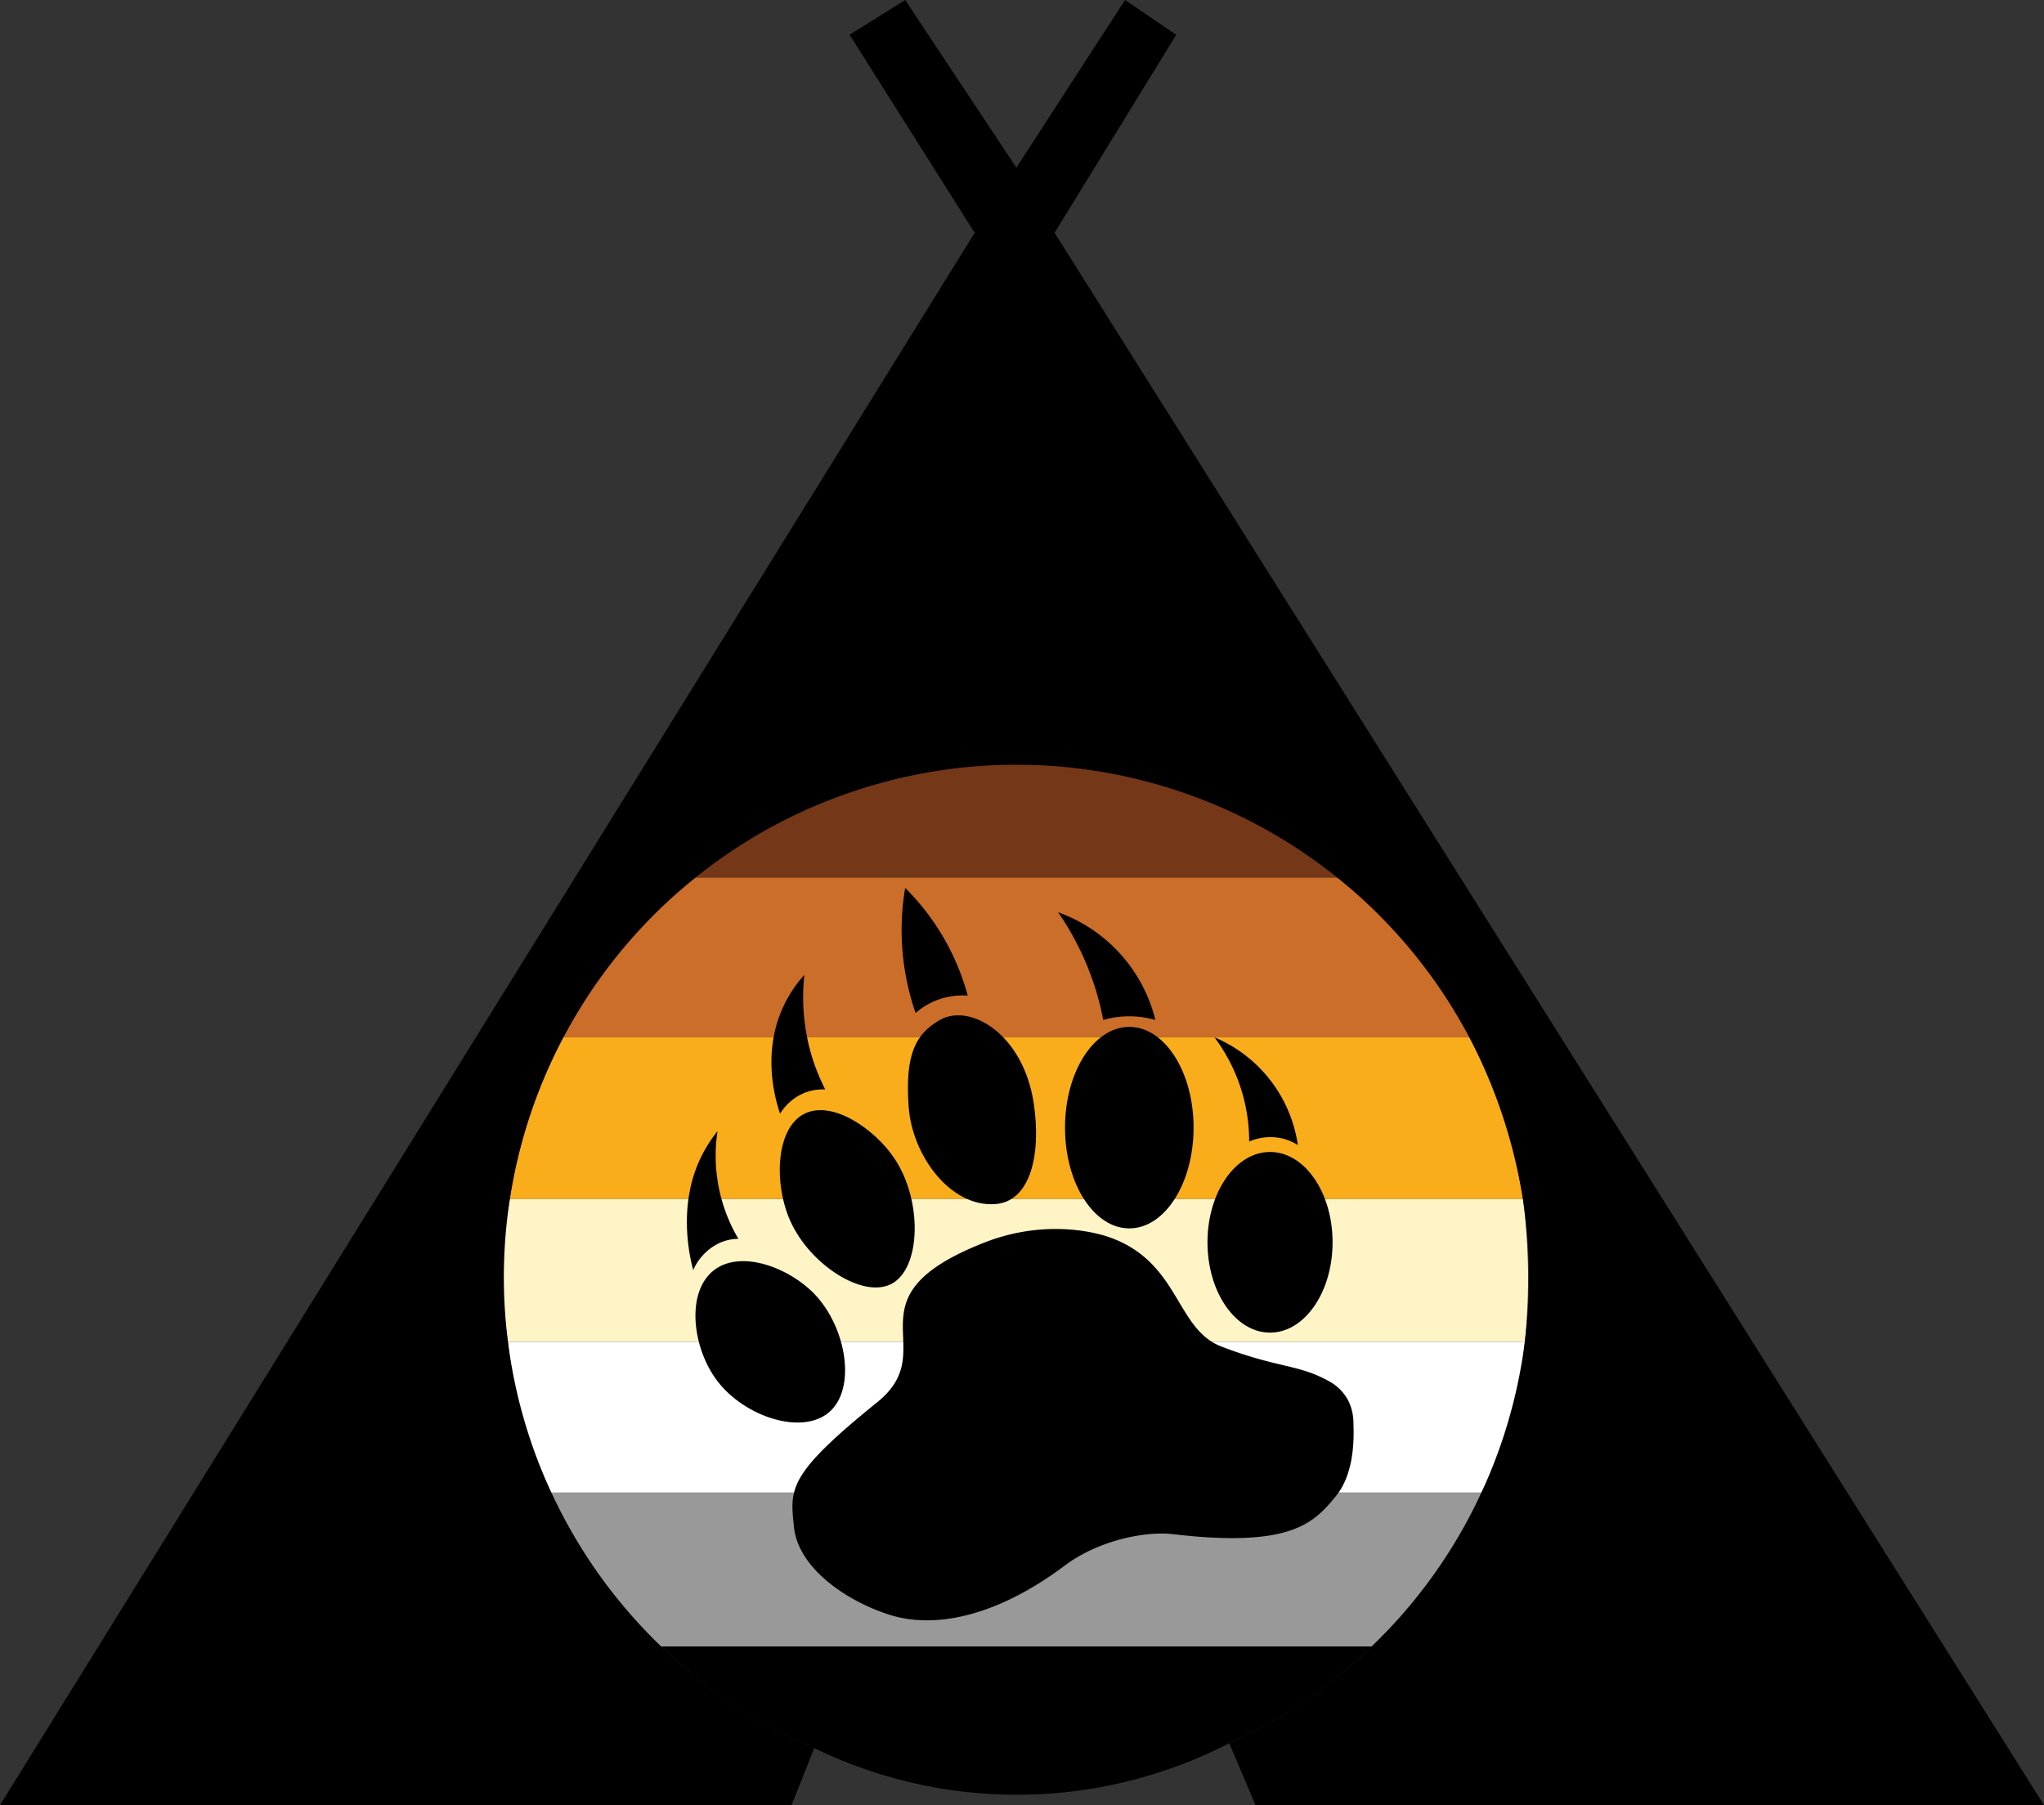 <svg id="Layer_1" data-name="Layer 1" xmlns="http://www.w3.org/2000/svg" viewBox="0 0 588.24 519.57"><rect x="0" y="0" width="588.24" height="519.57" fill="#333333" stroke="none"/><defs><style>.cls-1{fill:#fff4c6;}.cls-2{fill:#999;}.cls-3{fill:#fff;}.cls-4{fill:none;stroke:aqua;stroke-miterlimit:10;}.cls-5{fill:#f9ad1b;}.cls-6{fill:#cb6e29;}.cls-7{fill:#743718;}</style></defs><path class="cls-1" d="M152.82,384.78H444.4a178.07,178.07,0,0,1,.54,41.16H152.28a125.92,125.92,0,0,1,.54-41.16Z" transform="translate(-6.11 -39.72)"/><path class="cls-2" d="M164.75,469.33H432.47a138.9,138.9,0,0,1-31.64,44.3H196.39a145.45,145.45,0,0,1-31.64-44.3Z" transform="translate(-6.11 -39.72)"/><path class="cls-3" d="M444.94,425.94H152.28a128.46,128.46,0,0,0,12.47,43.39H432.47a121.59,121.59,0,0,0,9.39-25.23A119.71,119.71,0,0,0,444.94,425.94Z" transform="translate(-6.11 -39.72)"/><path class="cls-4" d="M298.61,554.72" transform="translate(-6.11 -39.72)"/><path class="cls-5" d="M168.21,338.29H429a155.56,155.56,0,0,1,15.39,46.49H152.82a145.81,145.81,0,0,1,15.39-46.49Z" transform="translate(-6.11 -39.72)"/><path class="cls-6" d="M206.25,292.29H391a141.63,141.63,0,0,1,38,46H168.21c4.5-8.26,11.32-19.61,20.15-29.69C194.7,301.36,200.53,297,206.25,292.29Z" transform="translate(-6.11 -39.72)"/><path d="M196.39,513.63H400.83a145,145,0,0,1-41.63,28.18,133.26,133.26,0,0,1-118.76,1.06,143.79,143.79,0,0,1-21.83-11.58A145.26,145.26,0,0,1,196.39,513.63Z" transform="translate(-6.11 -39.72)"/><path class="cls-7" d="M206.25,292.29H391a145.41,145.41,0,0,0-92.36-32.5c-10.87-.39-27.84,1.33-47.25,7.81C229.86,274.78,214.82,284.89,206.25,292.29Z" transform="translate(-6.11 -39.72)"/><path class="cls-4" d="M234.63,469.33" transform="translate(-6.11 -39.72)"/><path d="M594.35,559.29H367.43l-7.55-17.79a147.5,147.5,0,1,0-119.44,1.37l-6.53,16.42H6.11l280.5-452.57-36-57,16-10,32,48.25,31.28-48.25,14.72,10-35,57Z" transform="translate(-6.11 -39.72)"/><path d="M289.61,397.29c15.83-6.16,30.28-3.66,37-1,19.05,7.55,18,26,31,31,16.3,6.27,22,5,31,10a13.53,13.53,0,0,1,5.28,5.13,14.35,14.35,0,0,1,1.72,6.87c.13,3.62.51,14.23-5,21-6.37,7.83-13,15-47,11-7.86-.92-21.37,1.78-31,9-20,15-37.77,18.23-50.4,14.24s-26.38-13.51-27.6-25.24c-1.15-11.09-2-15,24-36C277.87,427.74,248.61,413.29,289.61,397.29Z" transform="translate(-6.11 -39.72)"/><ellipse cx="365.5" cy="357.57" rx="18" ry="26"/><ellipse cx="325" cy="324.57" rx="18.5" ry="29"/><path d="M303.61,357.29c2.25,15-1.09,28.24-11,29-13,1-24-14-25-28-1.08-15.15,2-21,9-25C285.24,328.36,300.61,337.29,303.61,357.29Z" transform="translate(-6.11 -39.72)"/><path d="M262.61,409.29c8.54-4.41,9.07-23.8,1-36-5.75-8.68-18-17-26-13-8.38,4.21-8.81,20.39-4,31C239.27,403.77,254.42,413.52,262.61,409.29Z" transform="translate(-6.11 -39.72)"/><path d="M244.61,446.29c8.09-6.76,5.09-24.43-4-34-7.25-7.63-21.15-13-29-7-8.26,6.35-6.22,22.6,1,32C220.41,447.46,236.74,452.87,244.61,446.29Z" transform="translate(-6.11 -39.72)"/><path d="M218.61,396.29a47,47,0,0,1-6-31,40,40,0,0,0-5,8c-6.07,12.93-3.44,26.69-2,32a15.47,15.47,0,0,1,8-8A13.94,13.94,0,0,1,218.61,396.29Z" transform="translate(-6.11 -39.72)"/><path d="M230.61,360.29a14.76,14.76,0,0,1,7-6,14.41,14.41,0,0,1,6-1,57.44,57.44,0,0,1-4-10,58.86,58.86,0,0,1-2-23,36.83,36.83,0,0,0-6,9C225.32,342.68,229.16,356,230.61,360.29Z" transform="translate(-6.11 -39.72)"/><path d="M269.61,331.29a20.55,20.55,0,0,1,15-5,69,69,0,0,0-18-31,72.21,72.21,0,0,0-1,14A73,73,0,0,0,269.61,331.29Z" transform="translate(-6.11 -39.72)"/><path d="M323.61,333.29a27.54,27.54,0,0,1,15,0,44.13,44.13,0,0,0-28-31,81.16,81.16,0,0,1,13,31Z" transform="translate(-6.11 -39.72)"/><path d="M365.61,368.29a15.38,15.38,0,0,1,9-1,14.84,14.84,0,0,1,5,2,39.79,39.79,0,0,0-24-31,50,50,0,0,1,10,30Z" transform="translate(-6.11 -39.72)"/></svg>